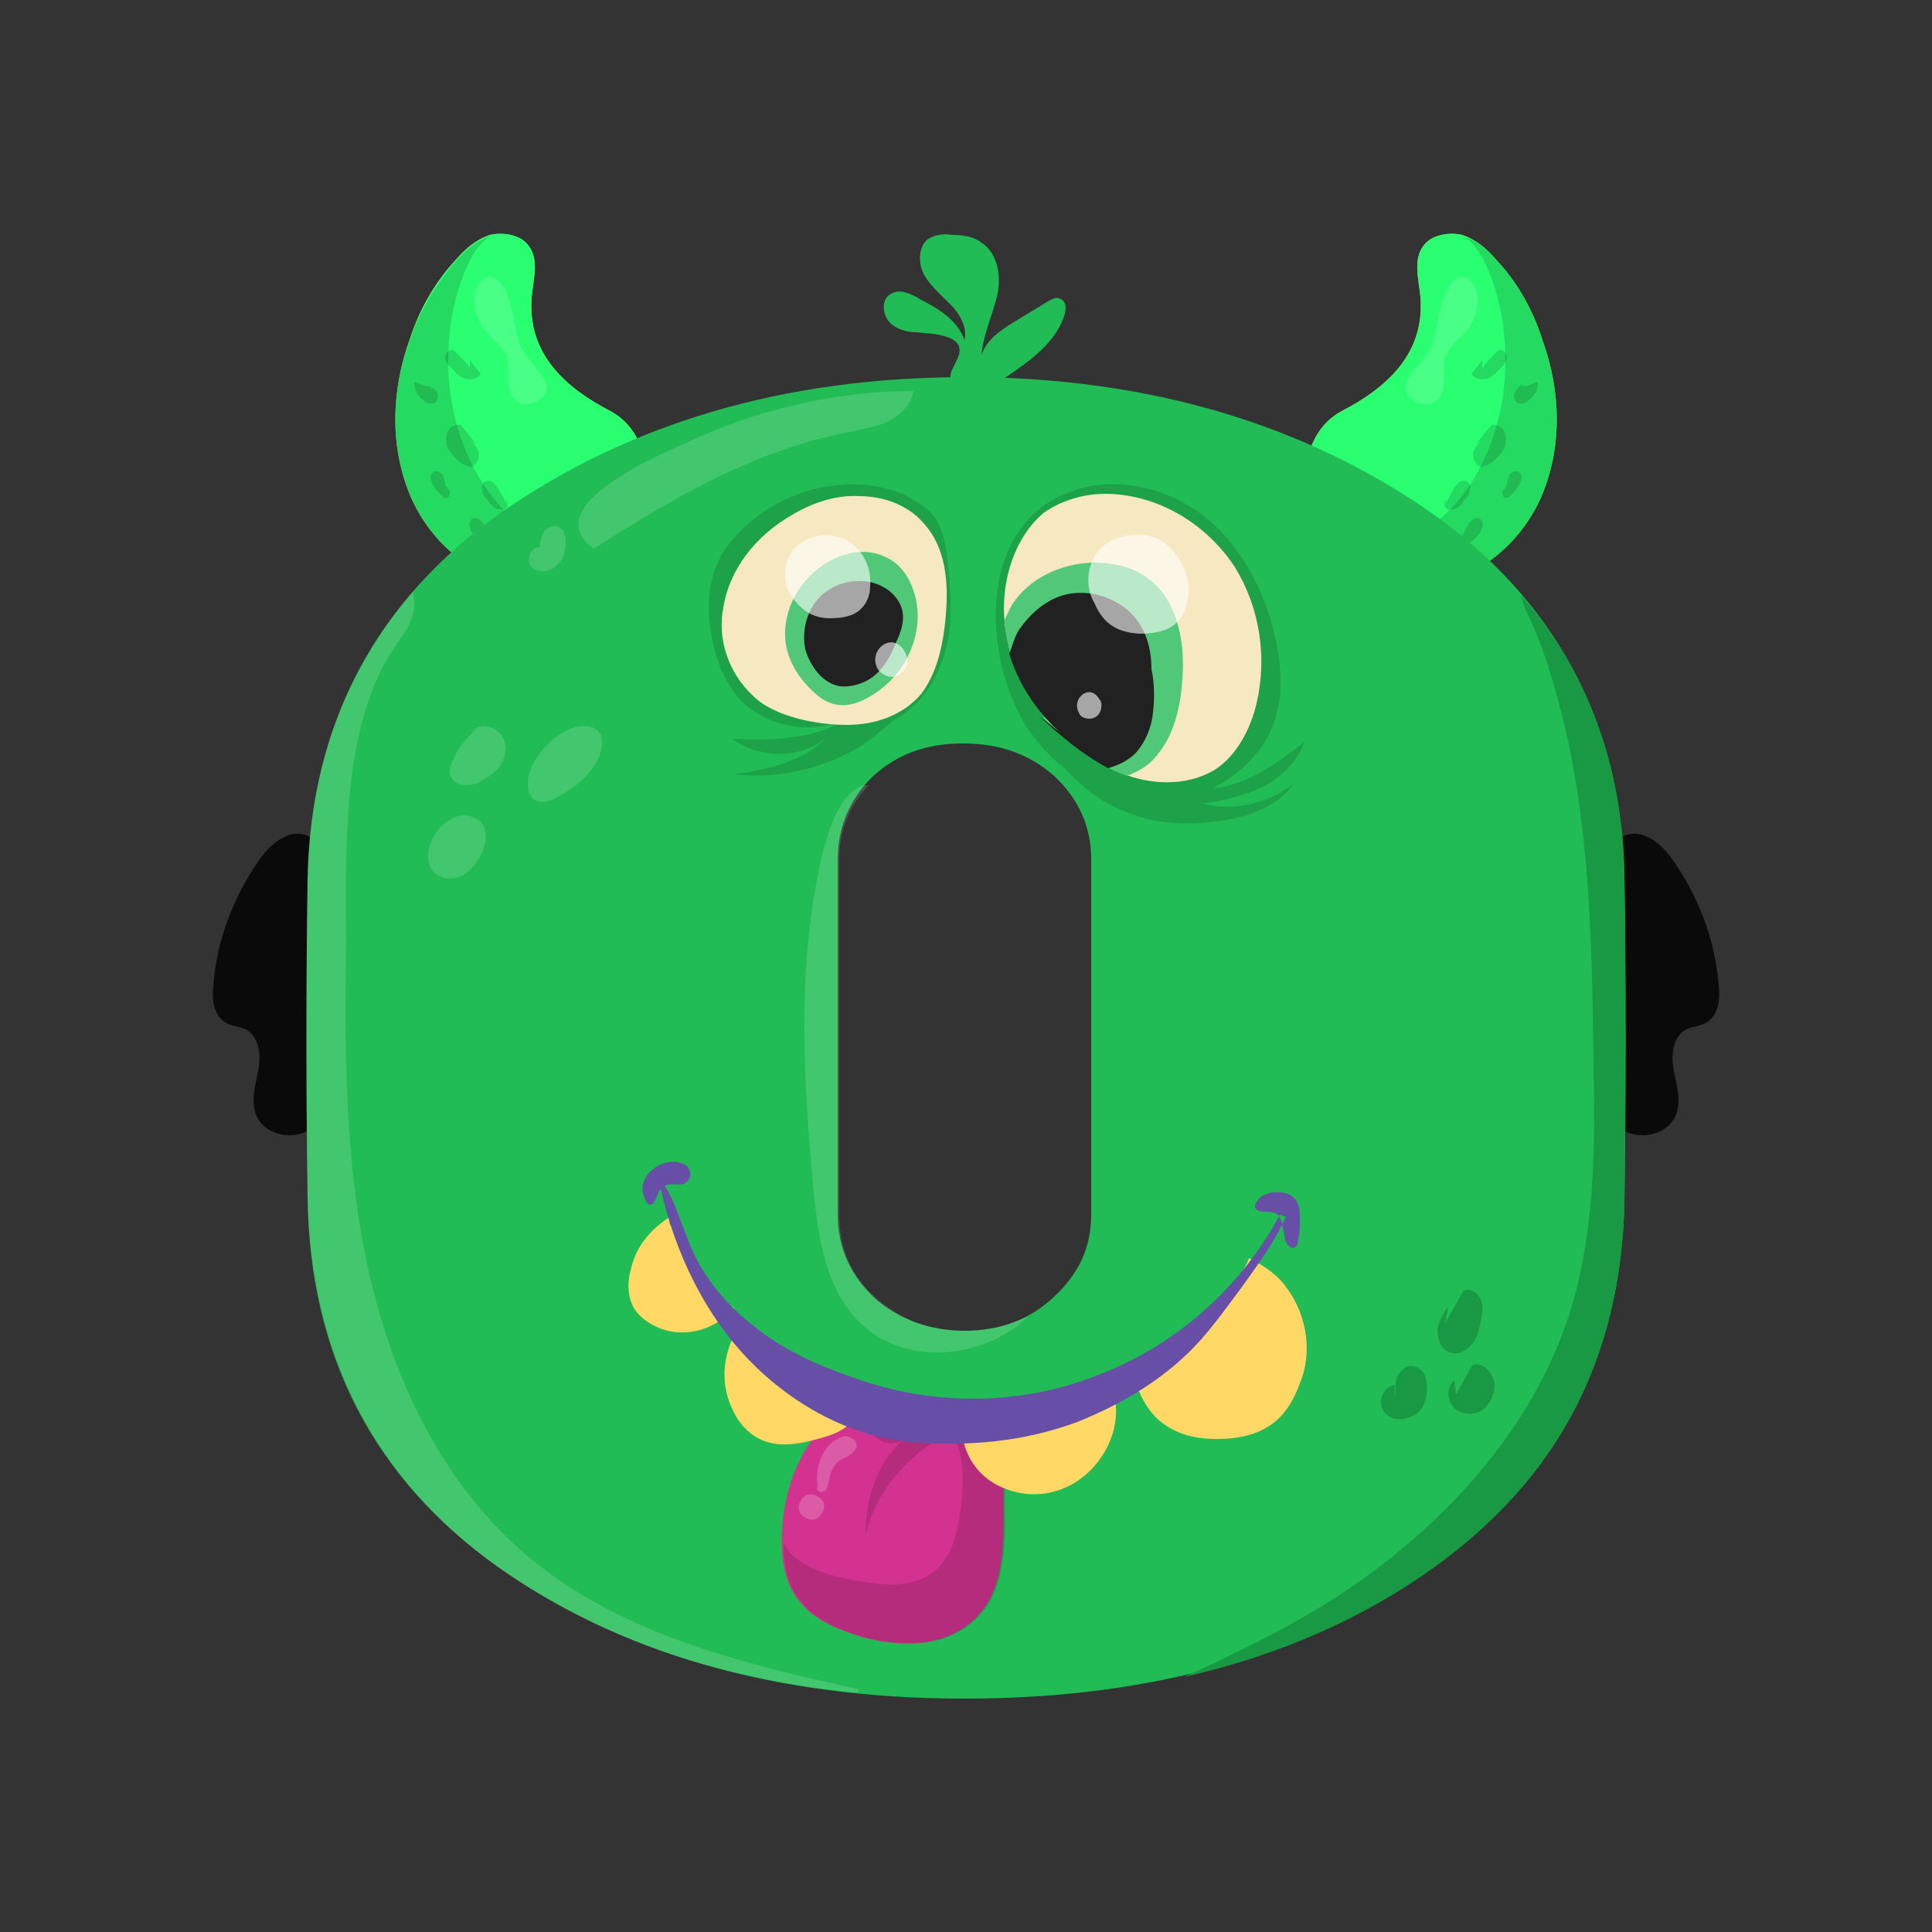 <svg xmlns="http://www.w3.org/2000/svg" viewBox="0 0 125 125" id="NumberZeroMonster"><rect x="0" y="0" width="125" height="125" fill="#333333" stroke="none"/><g fill="#1a9944" class="color79991a svgShape"><path d="M27.6 56.7c-1.4 1.8-4.5 1.7-5.8-.1-.7-.9-1-2.3-2.1-2.6-1.1-.3-2.2.6-2.9 1.6-1.7 2.4-2.8 5.3-3 8.2-.1.8 0 1.8.7 2.3.4.3 1 .3 1.4.5.9.5 1 1.7.8 2.7s-.5 2-.1 2.9c.5 1.1 1.9 1.5 3 1.1 1.1-.4 1.9-1.4 2.5-2.4.6-1 .9-2.2 1.5-3.2s1.3-2 2.4-2.5c1.7-.7 3.4-1.2 4.6-2.6.8-.9 1-2.3.7-3.5s-1.1-2.2-2-3c-.7.2-1.1.5-1.7.6zM97.4 56.7c1.4 1.8 4.5 1.7 5.8-.1.7-.9 1-2.3 2.1-2.6 1.1-.3 2.2.6 2.9 1.6 1.7 2.4 2.8 5.3 3 8.2.1.8 0 1.8-.7 2.3-.4.3-1 .3-1.4.5-.9.5-1 1.7-.8 2.7s.5 2 .1 2.9c-.5 1.1-1.9 1.5-3 1.1-1.1-.4-1.9-1.4-2.5-2.4-.6-1-.9-2.2-1.5-3.2s-1.3-2-2.4-2.5c-1.7-.7-3.4-1.2-4.6-2.6-.8-.9-1-2.3-.7-3.5s1.1-2.2 2-3c.7.2 1.1.5 1.7.6z" fill="#0a0a0a" class="color000000 svgShape"></path></g><linearGradient id="a" x1="101.991" x2="88.44" y1="14.866" y2="35.663" gradientUnits="userSpaceOnUse"><stop offset="0" stop-color="#ddbc5b" class="stopColora8dd5b svgShape"></stop><stop offset=".248" stop-color="#dab957" class="stopColora8da57 svgShape"></stop><stop offset=".511" stop-color="#d2af4a" class="stopColora7d24a svgShape"></stop><stop offset=".78" stop-color="#c5a035" class="stopColora5c535 svgShape"></stop><stop offset=".989" stop-color="#b8911f" class="stopColora3b81f svgShape"></stop></linearGradient><path fill="url(#a)" d="M91.9 19.2c-.1-1.1-.5-2.4.2-3.3.5-.7 1.6-.9 2.5-.7.9.3 1.6.9 2.2 1.6 1.4 1.5 2.4 3.3 3 5.2 1.2 3.3 1.3 7-.1 10.2-1.2 2.7-3.6 4.9-6.5 5.5-2.9.6-6.2-.5-7.8-3-1.5-2.4-1.4-6.6 1.4-8.1 2.9-1.5 5.4-3.7 5.1-7.4z"></path><path fill="#29ff70" d="M91.9 19.2c-.1-1.1-.5-2.4.2-3.3.5-.7 1.6-.9 2.5-.7.9.3 1.6.9 2.2 1.6 1.4 1.5 2.4 3.3 3 5.2 1.2 3.3 1.3 7-.1 10.2-1.2 2.7-3.6 4.9-6.5 5.5-2.9.6-6.2-.5-7.8-3-1.5-2.4-1.4-6.6 1.4-8.1 2.9-1.5 5.4-3.7 5.1-7.4z" class="color29adff svgShape"></path><path d="M99.8 32.2c-1.2 2.7-3.7 4.9-6.5 5.5-2.3.5-4.9-.2-6.7-1.7 2.7.1 5.3-1.1 7.2-3 2.4-2.5 3.6-6.1 3.6-9.6 0-2-.3-4-1.1-5.9-.4-.9-.8-1.7-1.6-2.2.9.3 1.6.9 2.2 1.6 1.3 1.5 2.4 3.3 3 5.2 1.1 3.2 1.3 6.9-.1 10.1z" opacity=".15" fill="#0a0a0a" class="color000000 svgShape"></path><path d="M95.4 28.8c.4-.4.7-.9 1.1-1.3.4-.1.8.2.9.6.1.4 0 .8-.2 1.1-.2.3-.5.6-.8.8-.2.1-.4.2-.6.2-.3-.1-.5-.5-.5-.8s.3-.6.5-.9M95.9 23.8c.3-.4.6-.7 1-1.1.2-.2.6.1.6.4 0 .3-.2.5-.4.7-.3.3-.5.6-.9.7-.4.1-.8 0-1-.3.2-.3.5-.6.7-.9M93.4 32.9c.2-.5.5-1 .8-1.5.1-.1.3-.3.5-.3.3 0 .5.3.4.6 0 .3-.2.5-.4.7-.1.2-.3.4-.5.5-.2.1-.5.1-.6 0-.2-.1-.2-.5 0-.6M98.7 25c.3-.1.5-.2.8-.3 0 .5-.2.9-.6 1.2-.2.2-.6.3-.8.1-.1-.1-.2-.4-.1-.6s.2-.3.4-.5M97.2 31.8c.2-.2.3-.4.3-.6.1-.2.1-.5.3-.6.2-.2.5-.1.6.1.1.1 0 .3 0 .4-.1.3-.3.6-.6.9-.1.1-.3.3-.5.2-.1-.2-.1-.3-.1-.4.1-.2.2-.3.3-.4M94.5 34.8c.2-.2.3-.6.5-.9.2-.3.5-.5.8-.3.2.2.1.6 0 .8-.2.3-.5.6-.9.8-.1.1-.2.1-.3.1-.2 0-.3-.2-.2-.4s.1-.3.2-.5" opacity=".15" fill="#0a0a0a" class="color000000 svgShape"></path><path fill="#ffffff" d="M93.5 19c.2-.5.6-1.1 1.2-1.1.5.1.8.7.9 1.2.1.8-.2 1.7-.7 2.3-.4.5-1 .9-1.3 1.5-.3.6-.1 1.3-.2 2-.2 2.3-3.2 1-2.3-.4.5-.8 1.2-1.3 1.6-2.3.3-1 .4-2.2.8-3.2z" opacity=".15" class="colorffffff svgShape"></path><linearGradient id="b" x1="108.143" x2="94.592" y1="14.866" y2="35.663" gradientTransform="matrix(-1 0 0 1 132.47 0)" gradientUnits="userSpaceOnUse"><stop offset="0" stop-color="#ddbc5b" class="stopColora8dd5b svgShape"></stop><stop offset=".248" stop-color="#dab957" class="stopColora8da57 svgShape"></stop><stop offset=".511" stop-color="#d2af4a" class="stopColora7d24a svgShape"></stop><stop offset=".78" stop-color="#c5a035" class="stopColora5c535 svgShape"></stop><stop offset=".989" stop-color="#b8911f" class="stopColora3b81f svgShape"></stop></linearGradient><path fill="url(#b)" d="M34.4 19.2c.1-1.1.5-2.4-.2-3.3-.5-.7-1.6-.9-2.5-.7-.9.3-1.6.9-2.2 1.6-1.4 1.5-2.4 3.3-3 5.2-1.2 3.3-1.3 7 .1 10.2 1.2 2.7 3.6 4.9 6.5 5.5 2.9.6 6.2-.5 7.8-3 1.5-2.4 1.4-6.6-1.4-8.1-2.9-1.5-5.4-3.7-5.1-7.4z"></path><path fill="#29ff70" d="M34.4 19.2c.1-1.1.5-2.4-.2-3.3-.5-.7-1.6-.9-2.5-.7-.9.3-1.6.9-2.2 1.6-1.4 1.5-2.4 3.3-3 5.2-1.2 3.3-1.3 7 .1 10.2 1.2 2.7 3.6 4.9 6.5 5.5 2.9.6 6.2-.5 7.8-3 1.5-2.4 1.4-6.6-1.4-8.1-2.9-1.5-5.4-3.7-5.1-7.4z" class="color29adff svgShape"></path><path d="M26.6 32.2c1.2 2.7 3.7 4.9 6.5 5.5 2.3.5 4.9-.2 6.7-1.7-2.7.1-5.3-1.1-7.2-3-2.4-2.5-3.6-6.1-3.6-9.6 0-2 .3-4 1.1-5.9.4-.9.8-1.7 1.6-2.2-.9.3-1.6.9-2.2 1.6-1.3 1.5-2.4 3.3-3 5.2-1.2 3.2-1.4 6.9.1 10.1z" opacity=".15" fill="#0a0a0a" class="color000000 svgShape"></path><path d="M30.9 28.8c-.4-.4-.7-.9-1.1-1.3-.4-.1-.8.2-.9.6-.1.4 0 .8.2 1.1.2.3.5.6.8.8.2.1.4.2.6.2.3-.1.5-.5.5-.8s-.3-.6-.5-.9M30.4 23.8c-.3-.4-.6-.7-1-1.1-.2-.2-.6.1-.6.4s.2.5.4.7c.3.3.5.6.9.7.4.1.8 0 1-.3-.2-.3-.5-.6-.7-.9M32.9 32.9c-.2-.5-.5-1-.8-1.5-.1-.1-.3-.3-.5-.3-.3 0-.5.3-.4.6 0 .3.2.5.4.7.1.2.3.4.5.5.2.1.5.1.6 0 .2-.1.2-.5 0-.6M27.6 25c-.3-.1-.5-.2-.8-.3 0 .5.2.9.6 1.2.2.2.6.3.8.1.1-.1.2-.4.1-.6s-.3-.2-.5-.4M29.1 31.8c-.2-.2-.3-.4-.3-.6-.1-.2-.1-.5-.3-.6-.2-.2-.5-.1-.6.1-.1.1 0 .3 0 .4.1.3.3.6.6.9.1.1.3.3.5.2.1-.2.1-.3.1-.4-.1-.2-.2-.3-.3-.4M31.8 34.8c-.2-.2-.3-.6-.5-.9-.2-.3-.5-.5-.8-.3-.2.2-.1.6 0 .8.2.3.5.6.9.8.1.1.2.1.3.1.2 0 .3-.2.2-.4 0-.2-.1-.3-.2-.5" opacity=".15" fill="#0a0a0a" class="color000000 svgShape"></path><path fill="#ffffff" d="M32.8 19c-.2-.5-.6-1.1-1.2-1.1-.5.1-.8.7-.9 1.2-.1.8.2 1.7.7 2.3.4.5 1 .9 1.3 1.5.3.6.1 1.3.2 2 .2 2.3 3.2 1 2.3-.4-.5-.8-1.2-1.3-1.6-2.3-.3-1-.4-2.2-.8-3.2z" opacity=".15" class="colorffffff svgShape"></path><path fill="#21bc55" d="M105.1 56.7c.1 7 .1 14 0 21-.2 10.2-4.4 18.1-12.3 23.6-7.9 5.6-18 8.6-30.4 8.6-12.4 0-22.4-3-30.3-8.6-7.8-5.6-12.1-13.5-12.2-23.9-.1-6.8-.1-13.7 0-20.5.2-10.2 4.5-18.1 12.6-23.8 8.1-5.6 18-8.7 30-8.7 11.9 0 21.9 3.1 30 8.7 8.1 5.7 12.4 13.6 12.6 23.6zm-50.9-1.1v23c0 2.1.8 3.9 2.4 5.4 1.6 1.4 3.6 2.1 5.8 2.1 2.3 0 4.2-.7 5.8-2.2 1.6-1.5 2.4-3.2 2.4-5.3v-23c0-2.1-.8-3.9-2.4-5.4-1.6-1.4-3.5-2.1-5.9-2.1-2.4 0-4.3.7-5.9 2.2-1.4 1.4-2.2 3.2-2.2 5.3z" class="color95bc21 svgShape"></path><path d="M61.3 36.2c-.1-.9-.3-1.9-.8-2.7-.5-.7-1.3-1.1-2-1.5-3.3-1.4-7.4-.5-10.1 1.9-.8.7-1.6 1.6-2 2.6-.5 1.1-.6 2.4-.5 3.7.2 1.9.8 3.8 2.1 5.2 1.8 1.7 4.7 2.2 6.9 1-2.1 1.5-4.9 1.5-7.5 1.4 1.7 1.3 4.3 1.3 6 0-1.5 1.5-3.8 2-5.9 2.3 2.7.3 5.5-.3 7.8-1.6.9-.5 1.7-1.2 2.5-1.9.6-.3 1.1-.7 1.5-1.1 1.2-1.2 1.8-2.8 2.1-4.4.2-1.5.1-3.2-.1-4.9zM77.8 52c1.3-.2 2.7-.5 3.9-1.1s2.2-1.6 2.7-2.9c-1.8 1.4-3.7 2.8-5.9 3 .2-.1.3-.2.5-.3 1.5-.9 2.8-2.2 3.4-3.9.7-1.9.5-4 0-6-.7-2.8-2.2-5.6-4.5-7.4s-5.5-2.6-8.3-1.7c-6.4 2-6.1 10.6-3.2 15.3.7 1 1.5 2 2.5 2.7.3.4.8.8 1.1 1.1 1 .9 2.3 1.6 3.6 2 1.9.6 4 .6 6 .2 1.6-.3 3.2-1 4.1-2.3-1.6 1.3-3.9 1.8-5.9 1.3z" opacity=".15" fill="#0a0a0a" class="color000000 svgShape"></path><path fill="#d33291" d="M64.7 91.6c-2.5-.1-5.3-.3-7.8-.8-.3-.1-.6-.2-.8-.4-1.2.5-2.4 1.3-3.2 2.3-1.5 1.8-2.2 4.1-2.3 6.4-.1 1.6.1 3.4 1.2 4.6.8 1 2.1 1.6 3.3 2 1.4.5 2.9.7 4.3.6 1.5-.1 2.9-.7 3.9-1.8 1.2-1.3 1.5-3.1 1.6-4.8.1-1.7-.1-3.5.2-5.2.2-1 .5-2 1-2.8-.4-.1-.9-.1-1.4-.1z" class="colorfd3671 svgShape"></path><path d="M64.7 91.6c-2.5-.1-5.3-.3-7.8-.8-.3-.1-.6-.2-.7-.4-.2.5-.3 1.1-.2 1.7.3 1 1.5 1.6 2.4 1.1-1.7 1.5-2.4 3.8-2.4 6.1.7-2.9 2.8-5.3 5.5-6.6.3.4.5.9.6 1.3.3 1.1.2 2.2.1 3.3-.2 1.8-.6 3.7-2.1 4.6-1.1.7-2.5.7-3.8.5-1.5-.2-3.1-.5-4.4-1.3-.6-.4-1-.8-1.2-1.3v.1c0 1.4.3 2.8 1.2 3.8.8 1 2.1 1.6 3.3 2 1.4.5 2.9.7 4.3.6 1.5-.1 2.9-.7 3.9-1.8 1.2-1.3 1.5-3.1 1.6-4.8.1-1.7-.1-3.5.2-5.2.2-1 .5-2 1-2.8-.5-.1-1-.1-1.5-.1z" opacity=".15" fill="#0a0a0a" class="color000000 svgShape"></path><path fill="#ffffff" d="M52.3 96.7c.4-.1.9.2 1 .6.1.4-.2.9-.6 1-.4.1-.9-.2-1-.6-.1-.4.2-.9.6-1M53.1 94.4c.2-.6.7-1.2 1.3-1.4.2-.1.4-.1.6 0 .2.1.4.2.4.4.1.3-.2.6-.5.8-.3.2-.6.2-.8.5-.3.3-.4.8-.5 1.2 0 .2-.1.3-.1.4-.1.2-.4.3-.5.2-.2-.1-.1-.2-.1-.4-.1-.6 0-1.2.2-1.7z" opacity=".2" class="colorffffff svgShape"></path><path fill="#ffd866" d="M83.3 83.4c-.6-.9-1.5-1.5-2.5-2 0 .1-.1.2-.1.3-1.8 3.2-3.9 5.9-7.5 6.5 0 .2.1.4.1.6.3 1.3 1 2.7 2.1 3.4 1 .7 2.2.9 3.3.9 1.2 0 2.5-.2 3.5-.9.9-.6 1.5-1.6 1.9-2.7.8-1.9.5-4.3-.8-6.1zM71.9 89.7c-.8 1.6-3.7 2-5.2 1.6-.4-.1-.7-.3-1-.5-.8.5-1.8.8-2.8.8-.2 0-.4-.1-.6-.2-.1.7-.1 1.4.1 2.1.4 1.3 1.3 2.3 2.6 2.8a5 5 0 0 0 3.8 0c2-.8 3.5-3 3.4-5.2 0-.4-.1-.9-.3-1.4zM53.5 90.1c-1.7-.9-3-2.3-4.5-3.6-.5 0-.9-.3-1.2-.6-.1.2-.3.4-.4.7-.7 1.5-.7 3.2 0 4.6.3.7.8 1.3 1.4 1.7 1.2.8 2.7.6 4.1.2.8-.2 1.7-.5 2.3-1.2.4-.4.6-.9.7-1.5-.7.3-1.6.1-2.4-.3zM47.1 84.5c-1.4-.8-2.8-3-3.2-4.5-.1-.2-.1-.4-.1-.6-.2.1-.5-.1-.5-.4 0-.1 0-.2.1-.3-1.3.8-2.3 2-2.6 3.5-.2.7-.2 1.5.1 2.2.3.7 1 1.2 1.7 1.5 1.4.6 3.1.3 4.3-.7l.6-.6c-.2 0-.3-.1-.4-.1z" class="colorffffad svgShape"></path><path fill="#674ea7" d="M43.2 75.2c.4-.1.9 0 1.2.2.3.3.4.8 0 1.1-.4.3-.9 0-1.3.2-.6.2-.5.7-.8 1.1-.2.3-.5.1-.6-.3-.5-1.1.5-2.1 1.5-2.3z" class="color702e52 svgShape"></path><path fill="#674ea7" d="M42.6 76.2c.8 4.1 2.6 8.2 5.4 11.3 2.8 3.1 6.7 5.4 10.9 5.8 3.7.3 7.3 0 10.8-1.3 2.5-1 5-2.4 7-4.3 1.4-1.3 2.5-2.9 3.7-4.5 1-1.4 2.1-2.9 2.8-4.5-.2 0-.3-.1-.4-.1-2.5 4.7-6.7 8.4-11.6 10.3-4.9 2-10.5 2.1-15.5.4-2.4-.8-4.8-1.8-6.8-3.4-2-1.5-3.7-3.6-4.5-6-.6-1.4-.9-2.7-1.8-3.7zM83.8 77.6c.3.4.3.8.3 1.3 0 .4 0 .8-.1 1.2 0 .2 0 .3-.1.5-.1.1-.3.2-.4.1-.3-.2-.4-.5-.4-.8-.1-.3-.1-.6-.2-.9-.2-.6-.6-.6-1.1-.6-.4 0-.8-.2-.5-.6.3-.8 2-.9 2.5-.2z" class="color702e52 svgShape"></path><path fill="#f6e8c1" d="M69.6 48c-3.3-2.2-5.2-6.4-4.5-10.3.3-1.7 1.1-3.4 2.4-4.5 1.4-1 3.2-1.4 4.9-1.2 3 .3 5.8 2.1 7.5 4.7 1.6 2.6 2.1 5.8 1.4 8.8-.4 1.7-1.3 3.4-2.7 4.3-1.8 1.1-4.2 1-6.1.2-2-.8-3.6-2.3-5.1-3.7" class="colorc1f2f6 svgShape"></path><path fill="#50c878" d="M74.1 37.3c-1-.7-2.2-.9-3.5-.9-2 .1-4 1-5.1 2.7-.2.3-.3.6-.5 1 .2 3.2 1.9 6.3 4.6 8l-2.3-1.8c1.6 1.4 3.2 2.9 5.1 3.7.2.1.3.1.5.2.8-.3 1.5-.7 2-1.4 1.1-1.3 1.5-3.2 1.6-4.9.2-2.5-.4-5.3-2.4-6.6z" class="color05cdb0 svgShape"></path><path fill="#212121" d="M73.2 39.7c-1-1-2.5-1.5-3.9-1.3-1.4.2-2.6 1.2-3.4 2.4-.3.5-.4 1-.6 1.5.7 2.3 2.2 4.4 4.2 5.8l-2.3-1.8c1.4 1.3 2.8 2.5 4.5 3.4.7-.2 1.3-.5 1.8-1 .6-.7 1-1.6 1.1-2.6.1-.9.1-1.9-.1-2.8 0-1.4-.4-2.7-1.3-3.6z" class="color032e3f svgShape"></path><path fill="#ffffff" d="M73.7 41c.8 0 1.8-.1 2.4-.7.5-.4.7-1.1.8-1.8.1-1.4-.7-2.9-1.9-3.6-1.3-.6-3-.3-3.9.7-.8.9-.9 2.4-.3 3.4.6 1.4 1.5 1.9 2.9 2zM69.8 46.1c.1.3.4.4.7.4.3 0 .6-.2.7-.5.1-.3.1-.6-.1-.8-.6-1-1.8 0-1.3.9z" opacity=".6" class="colorffffff svgShape"></path><path fill="#f6e8c1" d="M46.8 39.3c.4-2.5 2.1-4.6 4.3-5.9 1.3-.8 2.9-1.4 4.5-1.3 1.6 0 3.2.6 4.2 1.8 1.6 1.8 1.6 4.4 1.3 6.8-.2 1.5-.6 3-1.5 4.2-1.2 1.4-3 2-4.8 2-1.9 0-4.7-.5-6.1-1.9-1.6-1.5-2.3-3.7-1.9-5.7z" class="colorc1f2f6 svgShape"></path><path fill="#50c878" d="M50.8 41.3c-.1-1.8.8-3.6 2.4-4.7 1.1-.8 2.7-1.2 4-.6 1 .4 1.6 1.3 1.9 2.2.8 2.3-.2 5.1-2.4 6.6-1.3.9-2.6 1.2-3.8.2-1.2-1-2-2.3-2.1-3.7z" class="color05cdb0 svgShape"></path><path fill="#212121" d="M52.1 42c-.2-1 0-2.2.7-3.1s1.9-1.4 3.1-1.3c1.2.1 2.3.9 2.5 2 .1.6-.1 1.3-.4 1.9-.5 1.3-1.3 2.7-3.1 2.9-1.5.2-2.5-1.3-2.8-2.4z" class="color032e3f svgShape"></path><path fill="#ffffff" d="M53.7 40c.7 0 1.5-.1 2-.6.4-.4.6-.9.6-1.5.1-1.2-.5-2.4-1.6-3-1.1-.5-2.5-.3-3.3.6-.7.8-.8 2-.3 2.9.7 1.1 1.5 1.6 2.6 1.6zM56.8 43.3c.2.3.6.5.9.5.4 0 .7-.3.9-.6s.1-.8-.1-1.1c-.8-1.3-2.4 0-1.7 1.2z" opacity=".6" class="colorffffff svgShape"></path><path fill="#21bc55" d="M59.3 21.5c-.6 0-1.3-.2-1.7-.6s-.6-1.2-.2-1.7c.3-.3.7-.4 1.1-.3.4.1.8.3 1.1.5 1.2.6 2.4 1.4 2.8 2.6.2-.8-.3-1.7-.9-2.3-.6-.6-1.3-1.2-1.7-1.9-.4-.7-.4-1.8.2-2.3.4-.3 1-.4 1.6-.3.7 0 1.4.1 1.9.5 1.1.7 1.3 2.3 1 3.5s-.9 2.5-1 3.8c.3-1 1.2-1.6 2-2.1s1.5-.9 2.3-1.4c.2-.1.5-.3.7-.2.4.1.6.5.3 1.3-.7 1.8-2.4 2.9-4 4-.5.3-1 .7-1.6.8-.6.1-1.3-.1-1.6-.6-.3-.6.1-1 .3-1.5.9-1.7-1.7-1.7-2.6-1.8z" class="color95bc21 svgShape"></path><path fill="#ffffff" d="M34.9 35.6c0-.4.1-.9.3-1.2.2-.3.8-.5 1.1-.2.2.2.3.5.3.8 0 .6-.1 1.2-.6 1.6-.4.4-1.2.5-1.6.1s-.1-1.3.5-1.3M59.1 25.3c-.1.8-.8 1.5-1.5 1.9-.8.4-1.6.5-2.4.7-6.4 1.2-11.4 4.2-16.8 7.6-3.8-2.8 4.6-6.2 6.1-6.9 4.5-2.1 9.5-3.3 14.6-3.3z" opacity=".15" class="colorffffff svgShape"></path><path fill="#1a9944" d="m93.5 85.6 1.2-2.1c.4-.2 1 .2 1.1.6.2.4.1.9 0 1.4-.1.5-.2 1.1-.6 1.5-.3.4-.9.7-1.4.5-.6-.2-.8-.9-.8-1.4s.4-1.1.7-1.6M90.3 90.6c0-.5-.1-1 .1-1.5s.7-.8 1.1-.7c.5.1.8.6.8 1.1.1.7-.1 1.6-.7 2s-1.5.5-2-.1-.2-1.6.6-1.8M94.2 90.2c.4-.6.7-1.3 1.1-1.9.7-.2 1.4.6 1.4 1.4 0 .6-.4 1.3-.9 1.6s-1.4.2-1.8-.3-.4-1.3.1-1.7" class="color79991a svgShape"></path><path fill="#ffffff" d="M55.6 109.3c-7.8-1.7-15.9-3.7-21.9-9-5.3-4.7-8.4-11.4-9.9-18.3s-1.5-14-1.4-21.1c0-5.7-.3-12.8 2.5-18 .9-1.7 2.3-2.7 1.8-4.6-4.3 5-6.7 11.2-6.8 18.6-.1 6.8-.1 13.7 0 20.5.2 10.3 4.4 18.3 12.2 23.9 6.3 4.5 14 7.3 23.2 8.2.2 0 .2-.1.3-.2z" opacity=".15" class="colorffffff svgShape"></path><path fill="#1a9944" d="M105.1 77.7c.1-7 .1-14 0-21-.1-7.2-2.4-13.3-6.7-18.2.2.9.7 1.7 1 2.5.7 1.7 1.2 3.5 1.7 5.4 1.8 7.3 1.9 14.9 2 22.4.1 5.3.1 10.6-1.4 15.7-2.4 8-8.5 14.5-15.5 19-3 1.9-6.3 3.5-9.6 5 6.2-1.4 11.6-3.8 16.2-7.1 7.9-5.7 12.1-13.5 12.3-23.7z" class="color79991a svgShape"></path><path fill="#ffffff" d="M31.5 46.8c-1 .5-1.8 1.4-2.2 2.4-.2.3-.3.8-.1 1.1.3.6 1.2.6 1.8.3.6-.3 1.2-.7 1.5-1.3s.3-1.4-.2-1.9-1.4-.6-1.8 0M66.6 85.1c-1.2.6-2.6 1-4.1 1-2.3 0-4.2-.7-5.8-2.1-1.6-1.4-2.4-3.2-2.4-5.4v-23c0-1.8.6-3.4 1.9-4.8h-.3c-1.9.5-2.7 4.3-3 5.9-1.3 6.6-.9 13.3-.3 19.9.3 3.4.8 7.1 3.4 9.3 2.7 2.3 7 2 9.8-.1.3-.2.5-.5.8-.7zM27.9 56.2c.4.7 1.4.8 2.1.4 1.2-.7 2.3-3.3.4-3.8-1.6-.4-3.3 2-2.5 3.4zM34.2 50.2c-.1.5-.1 1.1.3 1.5.4.3 1.1.2 1.5-.1.8-.4 1.5-.9 2.1-1.6 1.1-1.2 1.4-3.3-.7-3-1.4.3-2.8 1.7-3.2 3.2z" opacity=".15" class="colorffffff svgShape"></path></svg>